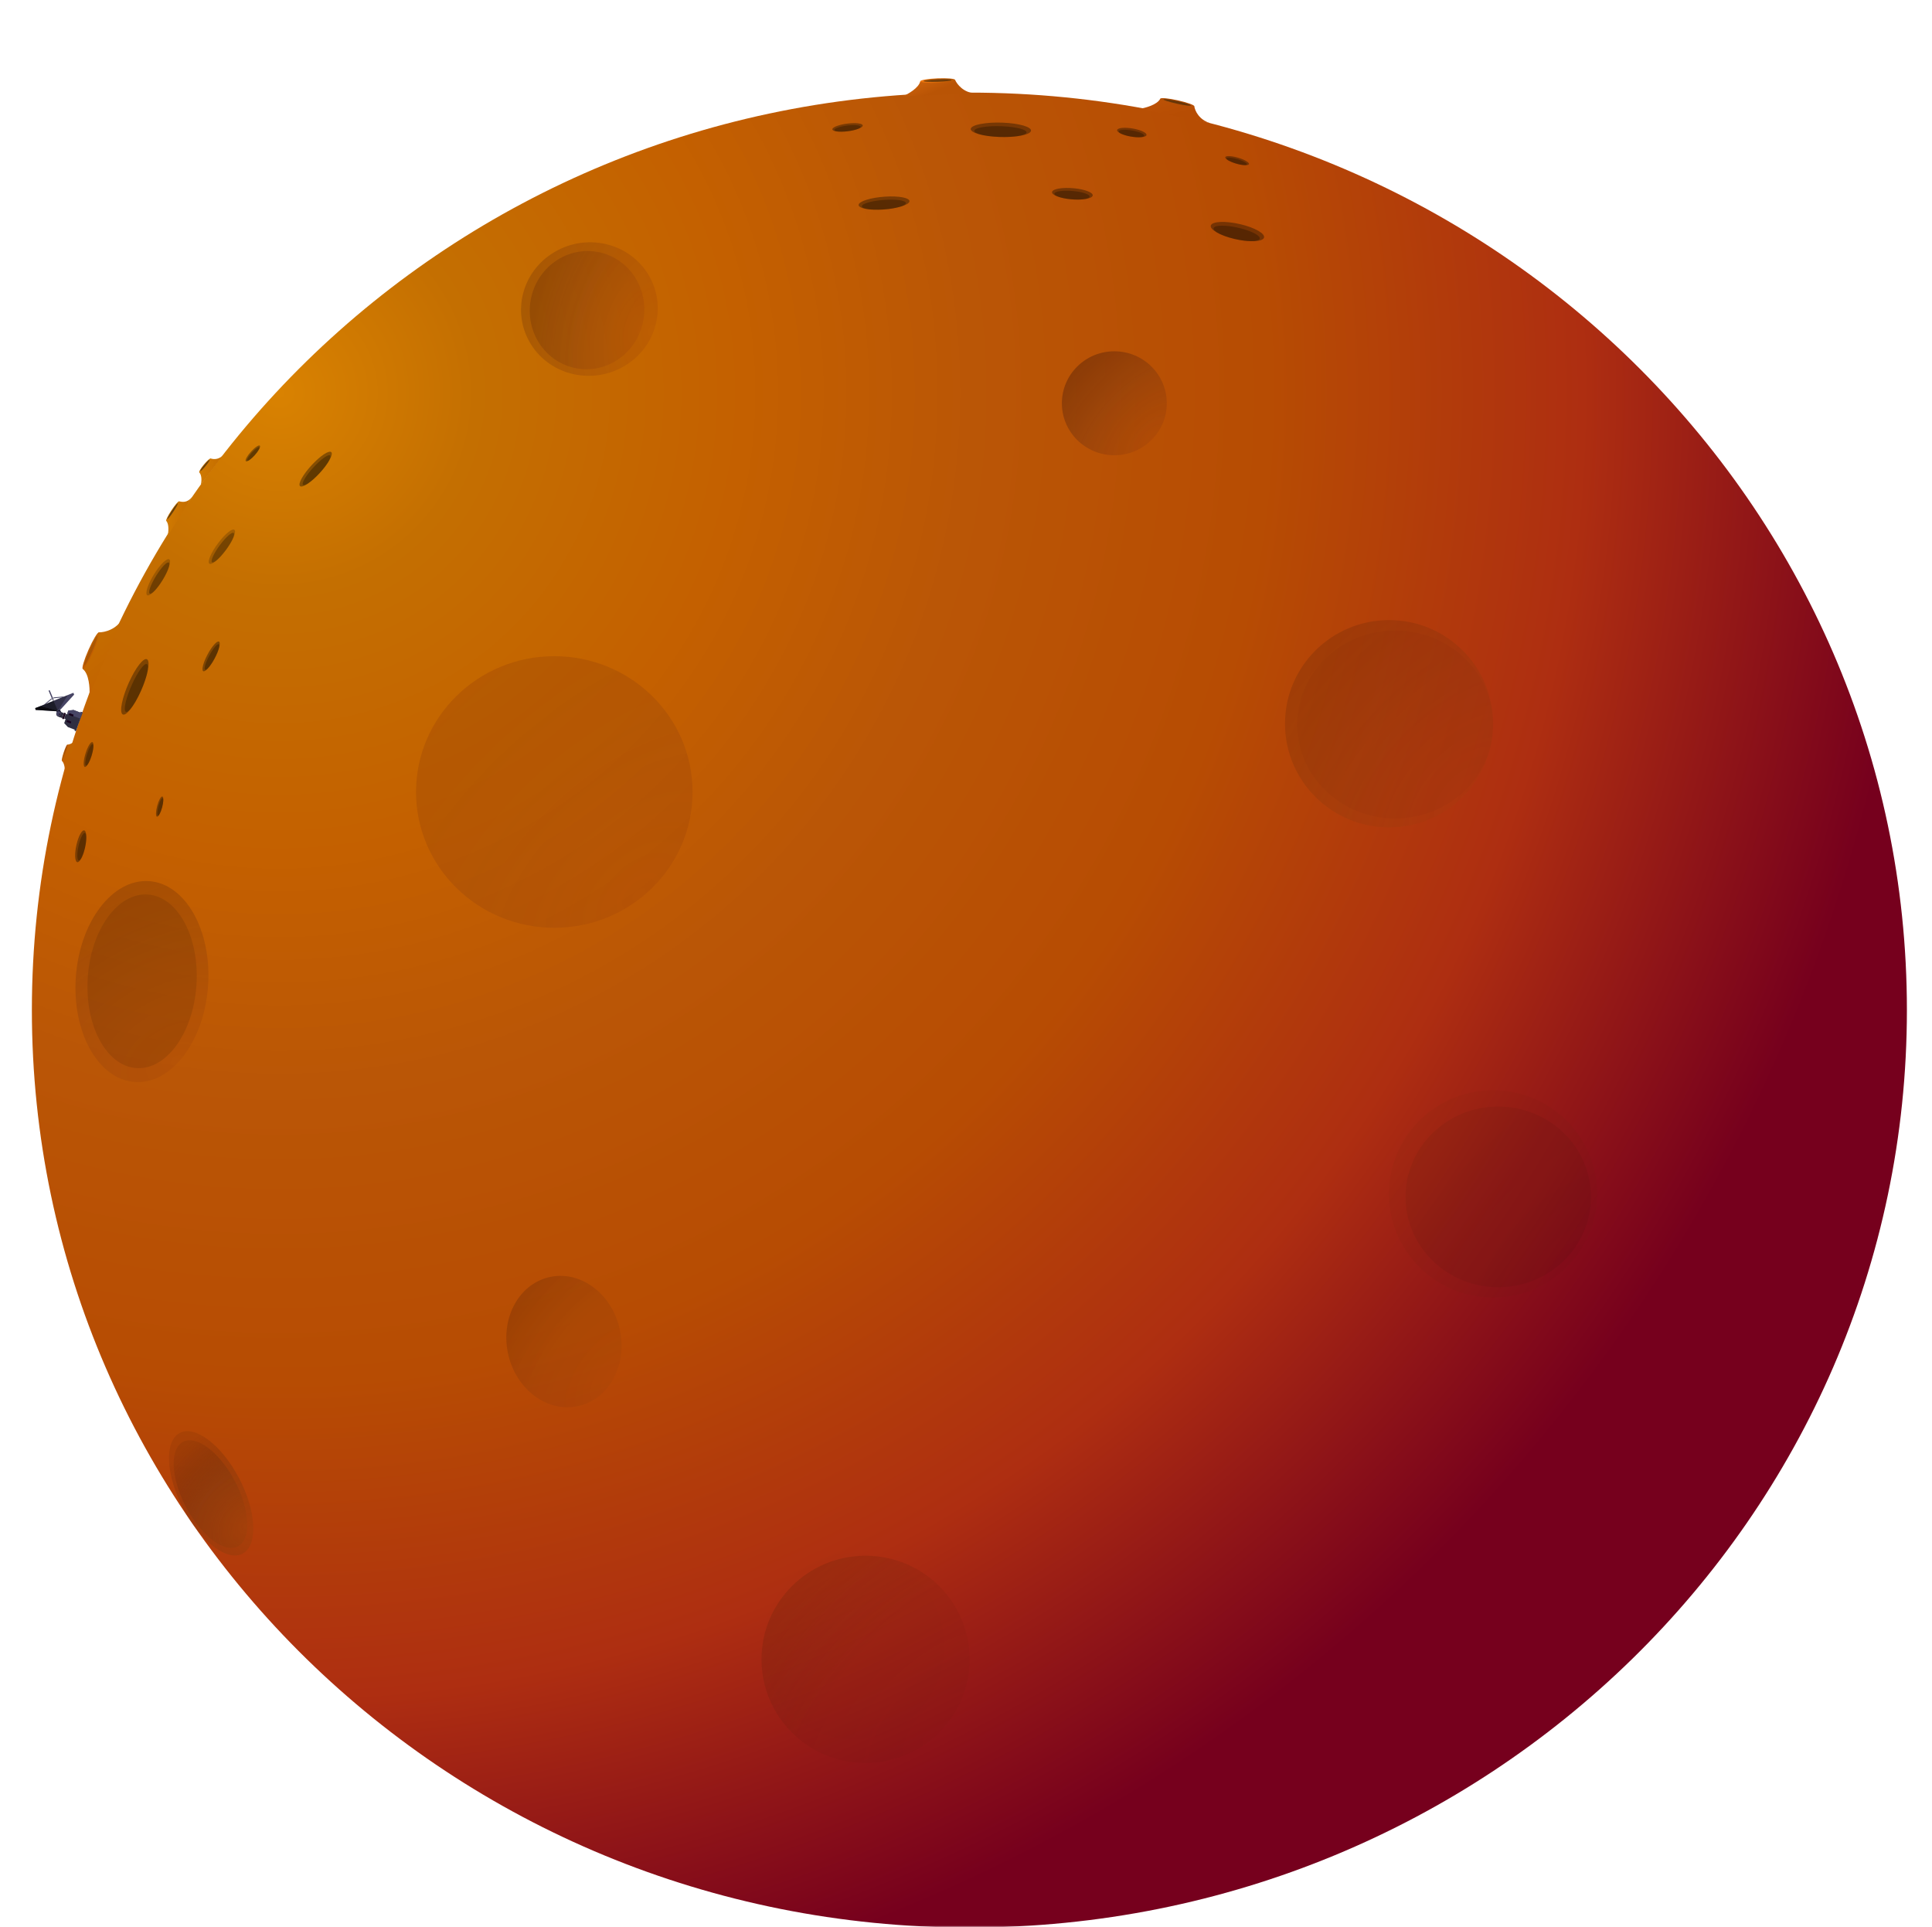 <svg width="708" height="706" viewBox="0 0 708 706" fill="none" xmlns="http://www.w3.org/2000/svg">
<g id="Clip path group">
<mask id="mask0_10_2" style="mask-type:luminance" maskUnits="userSpaceOnUse" x="0" y="0" width="708" height="706">
<g id="clip0_522_250">
<path id="Vector" d="M707.047 0H0V706H707.047V0Z" fill="white"/>
</g>
</mask>
<g mask="url(#mask0_10_2)">
<g id="Group">
<g id="radar">
<path id="Vector_2" d="M22.793 261.674C22.969 262.036 22.822 262.479 22.463 262.664C22.104 262.848 21.67 262.704 21.494 262.342L20.631 260.569L21.93 259.901L22.793 261.674Z" fill="#12102B"/>
<path id="Vector_3" d="M13.047 260.061L20.469 260.599L22.271 259.873L27.17 254.495L26.897 253.821L12.932 259.454L13.047 260.061Z" fill="#474565"/>
<path id="Vector_4" d="M18.725 255.989L16.005 258.246L16.894 257.855L19.046 256.113L19.713 255.819L22.772 255.534L23.661 255.142L19.837 255.5L18.725 255.989Z" fill="#474565"/>
<path id="Vector_5" d="M19.154 256.058L19.407 255.944L19.733 256.712L19.48 256.826L19.154 256.058Z" fill="#2F2E41"/>
<path id="Vector_6" d="M17.862 253.186C17.815 253.075 17.867 252.943 17.978 252.894C18.09 252.844 18.218 252.896 18.265 253.008L19.398 255.704L18.994 255.883L17.862 253.186Z" fill="#474565"/>
<path id="Vector_7" d="M21.218 260.44L19.56 256.839L24.888 254.628L21.218 260.44Z" fill="black" fill-opacity="0.3"/>
<path id="Vector_8" d="M19.602 256.781L21.22 260.439L14.88 258.697L19.602 256.781Z" fill="black" fill-opacity="0.6"/>
<path id="Vector_9" d="M20.5 260.565L21.078 260.342L14.88 258.697L12.907 259.405L13.031 260.122L20.5 260.565Z" fill="black" fill-opacity="0.85"/>
</g>
<path id="Vector_10" d="M355.241 706.216C544.984 706.216 698.802 555.718 698.802 370.071C698.802 184.427 544.984 33.931 355.241 33.931C165.498 33.931 11.681 184.427 11.681 370.071C11.681 555.718 165.498 706.216 355.241 706.216Z" fill="url(#paint0_radial_10_2)"/>
<path id="Vector_11" d="M253.795 290.166C253.795 317.646 231.11 339.922 203.126 339.922C175.142 339.922 152.457 317.646 152.457 290.166C152.457 262.687 175.142 240.411 203.126 240.411C231.11 240.411 253.795 262.687 253.795 290.166Z" fill="url(#paint1_radial_10_2)" fill-opacity="0.38"/>
<path id="Vector_12" d="M237.461 100.406C244.589 111.91 240.755 126.979 228.898 134.064C217.04 141.149 201.649 137.567 194.521 126.064C187.393 114.56 191.226 99.491 203.084 92.406C214.942 85.321 230.333 88.902 237.461 100.406Z" fill="url(#paint2_radial_10_2)"/>
<path id="Vector_13" d="M233.119 102.273C239.093 112.456 235.88 125.794 225.942 132.065C216.005 138.337 203.106 135.166 197.132 124.984C191.158 114.801 194.371 101.463 204.309 95.191C214.246 88.92 227.145 92.09 233.119 102.273Z" fill="url(#paint3_radial_10_2)"/>
<path id="Vector_14" d="M76.245 361.278C74.811 381.603 62.802 397.337 49.42 396.426C36.039 395.515 26.355 378.306 27.79 357.981C29.224 337.655 41.234 321.918 54.615 322.829C67.996 323.739 77.68 340.953 76.245 361.278Z" fill="url(#paint4_radial_10_2)"/>
<path id="Vector_15" d="M71.986 360.957C70.807 378.522 60.936 392.116 49.937 391.329C38.939 390.542 30.979 375.67 32.158 358.112C33.337 340.549 43.209 326.952 54.207 327.738C65.205 328.525 73.165 343.4 71.986 360.957Z" fill="#0B0502" fill-opacity="0.1"/>
<path id="Vector_16" d="M585.268 437.417C585.268 458.388 568.193 475.389 547.134 475.389C526.075 475.389 508.999 458.388 508.999 437.417C508.999 416.445 526.075 399.444 547.134 399.444C568.193 399.444 585.268 416.445 585.268 437.417Z" fill="url(#paint5_radial_10_2)" fill-opacity="0.2"/>
<path id="Vector_17" d="M583.023 438.522C583.023 456.804 567.815 471.623 549.057 471.623C530.295 471.623 515.087 456.804 515.087 438.522C515.087 420.24 530.295 405.421 549.057 405.421C567.815 405.421 583.023 420.24 583.023 438.522Z" fill="#271307" fill-opacity="0.07"/>
<path id="Vector_18" d="M355.33 607.958C355.33 628.93 338.257 645.93 317.196 645.93C296.136 645.93 279.063 628.93 279.063 607.958C279.063 586.99 296.136 569.986 317.196 569.986C338.257 569.986 355.33 586.99 355.33 607.958Z" fill="url(#paint6_radial_10_2)" fill-opacity="0.2"/>
<path id="Vector_19" d="M345.941 603.118C345.941 621.972 331.091 637.25 312.771 637.25C294.452 637.25 279.601 621.972 279.601 603.118C279.601 584.268 294.452 568.983 312.771 568.983C331.091 568.983 345.941 584.268 345.941 603.118Z" fill="#1D1008" fill-opacity="0.01"/>
<path id="Vector_20" d="M547.169 265.16C547.169 286.131 530.101 303.131 509.035 303.131C487.979 303.131 470.904 286.131 470.904 265.16C470.904 244.189 487.979 227.189 509.035 227.189C530.101 227.189 547.169 244.189 547.169 265.16Z" fill="url(#paint7_radial_10_2)" fill-opacity="0.5"/>
<path id="Vector_21" d="M547.173 265.452C547.173 284.474 531.102 299.894 511.269 299.894C491.447 299.894 475.369 284.474 475.369 265.452C475.369 246.431 491.447 231.011 511.269 231.011C531.102 231.011 547.173 246.431 547.173 265.452Z" fill="#291103" fill-opacity="0.03"/>
<path id="Vector_22" d="M87.574 541.52C93.981 553.709 94.604 566.096 88.967 569.191C83.331 572.28 73.567 564.913 67.161 552.724C60.755 540.535 60.13 528.148 65.767 525.056C71.405 521.96 81.168 529.331 87.574 541.52Z" fill="url(#paint8_radial_10_2)" fill-opacity="0.5"/>
<path id="Vector_23" d="M86.032 542.561C91.623 553.116 92.168 563.843 87.248 566.519C82.329 569.198 73.809 562.816 68.219 552.265C62.628 541.707 62.083 530.983 67.003 528.303C71.922 525.624 80.442 532.006 86.032 542.561Z" fill="url(#paint9_radial_10_2)" fill-opacity="0.5"/>
<path id="Vector_24" d="M227.237 487.574C229.848 500.681 222.753 513.082 211.389 515.267C200.025 517.452 188.695 508.585 186.083 495.478C183.472 482.368 190.567 469.967 201.931 467.785C213.295 465.604 224.625 474.464 227.237 487.574Z" fill="url(#paint10_radial_10_2)" fill-opacity="0.47"/>
<path id="Vector_25" d="M427.576 147.752C427.576 158.27 418.974 166.796 408.358 166.796C397.745 166.796 389.137 158.27 389.137 147.752C389.137 137.234 397.745 128.708 408.358 128.708C418.974 128.708 427.576 137.234 427.576 147.752Z" fill="url(#paint11_radial_10_2)"/>
<path id="Vector_26" d="M22.692 278.787C23.598 279.517 23.829 281.782 23.831 282.823L27.942 270.367C27.132 272.311 25.428 272.807 24.677 272.812L22.692 278.787Z" fill="url(#paint12_linear_10_2)"/>
<path id="Vector_27" d="M24.027 275.926C24.574 274.279 24.864 272.885 24.675 272.813C24.486 272.741 23.888 274.018 23.341 275.665C22.794 277.312 22.503 278.705 22.693 278.778C22.882 278.85 23.479 277.573 24.027 275.926Z" fill="url(#paint13_linear_10_2)"/>
<path id="Vector_28" d="M23.869 275.891C24.31 274.565 24.578 273.457 24.469 273.415C24.359 273.374 23.913 274.414 23.473 275.74C23.032 277.065 22.764 278.173 22.873 278.215C22.983 278.257 23.429 277.216 23.869 275.891Z" fill="#1E1B16" fill-opacity="0.15"/>
<path id="Vector_29" d="M337.239 29.775C336.7 32.238 332.734 34.485 330.819 35.3L357.408 34.195C353.109 34.014 350.682 30.838 350.006 29.272L337.239 29.775Z" fill="url(#paint14_linear_10_2)"/>
<path id="Vector_30" d="M343.693 30.342C347.212 30.204 350.037 29.725 350.001 29.273C349.966 28.821 347.084 28.567 343.565 28.705C340.046 28.843 337.222 29.322 337.257 29.774C337.293 30.226 340.174 30.48 343.693 30.342Z" fill="url(#paint15_linear_10_2)"/>
<path id="Vector_31" d="M343.617 29.98C346.449 29.868 348.728 29.566 348.708 29.305C348.687 29.043 346.375 28.921 343.543 29.032C340.711 29.144 338.432 29.446 338.452 29.708C338.472 29.969 340.785 30.091 343.617 29.98Z" fill="#31230B" fill-opacity="0.58"/>
<path id="Vector_32" d="M425.193 36.172C424.04 38.416 419.632 39.578 417.574 39.878L443.501 45.136C439.39 43.866 437.92 40.626 437.665 38.939L425.193 36.172Z" fill="url(#paint16_linear_10_2)"/>
<path id="Vector_33" d="M431.288 38.365C434.724 39.128 437.577 39.385 437.658 38.939C437.739 38.493 435.021 37.513 431.581 36.75C428.145 35.987 425.292 35.729 425.211 36.175C425.129 36.621 427.851 37.602 431.288 38.365Z" fill="url(#paint17_linear_10_2)"/>
<path id="Vector_34" d="M431.305 37.995C434.074 38.609 436.354 38.898 436.403 38.64C436.449 38.382 434.243 37.675 431.479 37.06C428.711 36.446 426.43 36.158 426.381 36.416C426.335 36.674 428.541 37.381 431.305 37.995Z" fill="#31230B" fill-opacity="0.58"/>
<path id="Vector_35" d="M30.341 245.119C32.616 246.846 32.933 252.014 32.807 254.383L45.125 226.344C42.761 230.708 38.246 231.713 36.285 231.67L30.341 245.119Z" fill="url(#paint18_linear_10_2)"/>
<path id="Vector_36" d="M34.195 238.708C35.834 235.001 36.769 231.851 36.283 231.674C35.798 231.496 34.076 234.357 32.437 238.065C30.799 241.771 29.864 244.921 30.35 245.098C30.835 245.276 32.557 242.415 34.195 238.708Z" fill="url(#paint19_linear_10_2)"/>
<path id="Vector_37" d="M33.783 238.615C35.102 235.632 35.943 233.13 35.662 233.027C35.381 232.924 34.084 235.26 32.766 238.243C31.447 241.226 30.606 243.728 30.887 243.831C31.168 243.934 32.465 241.598 33.783 238.615Z" fill="#1E1B16" fill-opacity="0.15"/>
<path id="Vector_38" d="M51.596 253.256C54.095 247.706 55.146 242.487 53.945 241.6C52.744 240.713 49.745 244.494 47.246 250.044C44.748 255.595 43.696 260.814 44.898 261.701C46.099 262.588 49.098 258.807 51.596 253.256Z" fill="#140E04" fill-opacity="0.4"/>
<path id="Vector_39" d="M51.599 253.256C53.764 248.446 54.789 244.006 53.888 243.341C52.987 242.676 50.501 246.037 48.336 250.847C46.171 255.658 45.146 260.097 46.047 260.763C46.948 261.428 49.434 258.067 51.599 253.256Z" fill="#0D0801" fill-opacity="0.29"/>
<path id="Vector_40" d="M31.131 310.689C31.874 307.486 31.785 304.611 30.933 304.267C30.08 303.923 28.787 306.241 28.044 309.444C27.301 312.646 27.39 315.521 28.242 315.865C29.095 316.209 30.388 313.892 31.131 310.689Z" fill="#140E04" fill-opacity="0.4"/>
<path id="Vector_41" d="M31.132 310.689C31.776 307.913 31.78 305.454 31.14 305.196C30.501 304.938 29.461 306.979 28.817 309.755C28.173 312.531 28.169 314.99 28.809 315.248C29.448 315.506 30.488 313.465 31.132 310.689Z" fill="#0D0801" fill-opacity="0.29"/>
<path id="Vector_42" d="M366.105 50.171C372.193 50.408 377.436 49.429 377.81 47.985C378.185 46.541 373.55 45.178 367.459 44.941C361.371 44.704 356.129 45.683 355.754 47.127C355.379 48.571 360.014 49.934 366.105 50.171Z" fill="#140E04" fill-opacity="0.4"/>
<path id="Vector_43" d="M366.105 50.172C371.383 50.377 375.891 49.666 376.17 48.583C376.449 47.499 372.398 46.455 367.12 46.25C361.842 46.044 357.338 46.756 357.055 47.839C356.776 48.922 360.827 49.967 366.105 50.172Z" fill="#0D0801" fill-opacity="0.29"/>
<path id="Vector_44" d="M414.241 50.003C417.203 50.544 419.844 50.337 420.137 49.541C420.431 48.745 418.267 47.663 415.305 47.122C412.342 46.582 409.701 46.789 409.408 47.584C409.115 48.38 411.278 49.463 414.241 50.003Z" fill="#140E04" fill-opacity="0.4"/>
<path id="Vector_45" d="M414.241 50.004C416.808 50.472 419.067 50.368 419.289 49.771C419.508 49.174 417.607 48.311 415.04 47.843C412.47 47.375 410.211 47.479 409.992 48.075C409.769 48.672 411.674 49.535 414.241 50.004Z" fill="#0D0801" fill-opacity="0.29"/>
<path id="Vector_46" d="M452.764 59.871C455.147 60.605 457.339 60.747 457.66 60.188C457.982 59.63 456.313 58.583 453.934 57.849C451.551 57.116 449.36 56.974 449.038 57.532C448.716 58.09 450.385 59.137 452.764 59.871Z" fill="#140E04" fill-opacity="0.4"/>
<path id="Vector_47" d="M452.764 59.871C454.829 60.507 456.695 60.683 456.939 60.264C457.18 59.846 455.705 58.991 453.641 58.355C451.576 57.719 449.71 57.543 449.466 57.962C449.225 58.38 450.703 59.235 452.764 59.871Z" fill="#0D0801" fill-opacity="0.29"/>
<path id="Vector_48" d="M452.372 87.534C457.738 88.803 462.582 88.627 463.186 87.141C463.794 85.656 459.93 83.422 454.56 82.153C449.194 80.884 444.35 81.06 443.746 82.546C443.138 84.032 447.002 86.265 452.372 87.534Z" fill="#140E04" fill-opacity="0.4"/>
<path id="Vector_49" d="M452.368 87.535C457.021 88.635 461.161 88.623 461.617 87.509C462.069 86.394 458.665 84.599 454.012 83.499C449.36 82.4 445.22 82.411 444.764 83.526C444.312 84.64 447.716 86.435 452.368 87.535Z" fill="#0D0801" fill-opacity="0.29"/>
<path id="Vector_50" d="M323.697 76.756C328.841 76.406 333.129 75.07 333.274 73.773C333.419 72.475 329.367 71.706 324.223 72.056C319.079 72.406 314.791 73.742 314.646 75.04C314.501 76.338 318.553 77.106 323.697 76.756Z" fill="#140E04" fill-opacity="0.4"/>
<path id="Vector_51" d="M323.696 76.758C328.154 76.454 331.856 75.419 331.965 74.446C332.074 73.473 328.548 72.93 324.09 73.233C319.632 73.537 315.93 74.572 315.821 75.545C315.712 76.518 319.238 77.061 323.696 76.758Z" fill="#0D0801" fill-opacity="0.29"/>
<path id="Vector_52" d="M310.506 48.108C313.585 47.743 316.12 46.811 316.167 46.026C316.214 45.242 313.756 44.902 310.677 45.267C307.598 45.632 305.063 46.565 305.016 47.349C304.969 48.134 307.427 48.474 310.506 48.108Z" fill="#140E04" fill-opacity="0.4"/>
<path id="Vector_53" d="M310.506 48.108C313.175 47.792 315.367 47.058 315.402 46.469C315.437 45.881 313.303 45.66 310.634 45.977C307.966 46.294 305.774 47.027 305.739 47.616C305.703 48.204 307.838 48.425 310.506 48.108Z" fill="#0D0801" fill-opacity="0.29"/>
<path id="Vector_54" d="M392.425 73.008C396.533 73.396 400.111 72.808 400.422 71.695C400.729 70.582 397.65 69.365 393.542 68.977C389.434 68.588 385.856 69.176 385.545 70.289C385.238 71.403 388.317 72.62 392.425 73.008Z" fill="#140E04" fill-opacity="0.4"/>
<path id="Vector_55" d="M392.425 73.009C395.985 73.345 399.057 72.941 399.29 72.106C399.52 71.271 396.823 70.322 393.263 69.985C389.703 69.649 386.631 70.053 386.397 70.888C386.167 71.723 388.865 72.673 392.425 73.009Z" fill="#0D0801" fill-opacity="0.29"/>
<path id="Vector_56" d="M60.915 190.848C62.052 192.063 61.729 195.068 61.425 196.418L70.403 182.065C68.621 184.346 66.76 183.904 65.639 183.688L60.915 190.848Z" fill="url(#paint20_linear_10_2)"/>
<path id="Vector_57" d="M63.752 187.535C65.053 185.562 65.898 183.841 65.636 183.691C65.375 183.542 64.108 185.02 62.805 186.994C61.503 188.967 60.659 190.689 60.92 190.838C61.182 190.988 62.449 189.509 63.752 187.535Z" fill="#C97300"/>
<path id="Vector_58" d="M63.526 187.441C64.574 185.853 65.302 184.495 65.15 184.409C64.999 184.322 64.027 185.54 62.979 187.128C61.931 188.716 61.204 190.074 61.355 190.16C61.506 190.247 62.478 189.029 63.526 187.441Z" fill="#1E1B16" fill-opacity="0.58"/>
<path id="Vector_59" d="M73.025 173.072C74.089 174.215 73.849 176.59 73.596 177.634L81.663 166.859C80.072 168.44 78.253 168.32 77.221 167.984L73.025 173.072Z" fill="url(#paint21_linear_10_2)"/>
<path id="Vector_60" d="M75.562 170.812C76.719 169.409 77.461 168.145 77.218 167.986C76.976 167.828 75.842 168.837 74.685 170.239C73.528 171.641 72.787 172.906 73.029 173.064C73.271 173.223 74.405 172.214 75.562 170.812Z" fill="#C97300"/>
<path id="Vector_61" d="M75.354 170.703C76.285 169.575 76.927 168.586 76.786 168.494C76.646 168.403 75.778 169.243 74.847 170.372C73.916 171.5 73.275 172.489 73.415 172.581C73.555 172.673 74.423 171.832 75.354 170.703Z" fill="#1E1B16" fill-opacity="0.58"/>
<path id="Vector_62" d="M82.739 201.578C85.283 198.165 86.707 194.833 85.92 194.137C85.133 193.44 82.433 195.643 79.89 199.056C77.346 202.47 75.922 205.801 76.709 206.498C77.496 207.194 80.195 204.992 82.739 201.578Z" fill="#140E04" fill-opacity="0.21"/>
<path id="Vector_63" d="M82.738 201.578C84.942 198.62 86.251 195.798 85.661 195.276C85.071 194.754 82.805 196.729 80.601 199.687C78.396 202.645 77.088 205.467 77.678 205.989C78.268 206.511 80.533 204.537 82.738 201.578Z" fill="#0D0801" fill-opacity="0.29"/>
<path id="Vector_64" d="M59.514 212.647C61.758 209.03 62.895 205.59 62.052 204.963C61.209 204.335 58.705 206.759 56.461 210.376C54.215 213.993 53.079 217.433 53.922 218.06C54.765 218.687 57.268 216.264 59.514 212.647Z" fill="#140E04" fill-opacity="0.21"/>
<path id="Vector_65" d="M59.512 212.648C61.458 209.513 62.522 206.591 61.89 206.121C61.258 205.65 59.168 207.81 57.222 210.944C55.277 214.079 54.212 217.001 54.844 217.472C55.477 217.942 57.566 215.782 59.512 212.648Z" fill="#0D0801" fill-opacity="0.32"/>
<path id="Vector_66" d="M117.053 173.42C120.232 170.002 122.191 166.539 121.428 165.687C120.665 164.834 117.469 166.915 114.29 170.334C111.11 173.753 109.151 177.215 109.915 178.068C110.678 178.92 113.873 176.84 117.053 173.42Z" fill="#140E04" fill-opacity="0.4"/>
<path id="Vector_67" d="M117.051 173.419C119.806 170.456 121.576 167.536 121.003 166.897C120.431 166.258 117.734 168.142 114.978 171.105C112.223 174.068 110.453 176.988 111.025 177.627C111.598 178.266 114.295 176.383 117.051 173.419Z" fill="#0D0801" fill-opacity="0.3"/>
<path id="Vector_68" d="M78.612 241.322C80.221 238.34 80.969 235.554 80.284 235.097C79.597 234.641 77.737 236.687 76.127 239.668C74.518 242.649 73.769 245.436 74.455 245.893C75.141 246.349 77.002 244.303 78.612 241.322Z" fill="#140E04" fill-opacity="0.4"/>
<path id="Vector_69" d="M78.61 241.323C80.005 238.739 80.718 236.367 80.204 236.025C79.689 235.682 78.141 237.499 76.746 240.083C75.352 242.666 74.638 245.038 75.153 245.38C75.667 245.723 77.215 243.906 78.61 241.323Z" fill="#0D0801" fill-opacity="0.3"/>
<path id="Vector_70" d="M93.304 166.822C94.727 165.255 95.59 163.675 95.231 163.293C94.872 162.911 93.427 163.871 92.004 165.438C90.581 167.005 89.719 168.585 90.077 168.967C90.436 169.349 91.881 168.389 93.304 166.822Z" fill="#140E04" fill-opacity="0.4"/>
<path id="Vector_71" d="M93.304 166.822C94.537 165.464 95.319 164.131 95.049 163.844C94.78 163.558 93.563 164.426 92.329 165.784C91.096 167.142 90.314 168.475 90.583 168.762C90.853 169.049 92.07 168.18 93.304 166.822Z" fill="#0D0801" fill-opacity="0.3"/>
<path id="Vector_72" d="M59.405 295.847C59.961 293.806 60.011 292.007 59.518 291.829C59.024 291.651 58.174 293.162 57.618 295.203C57.063 297.244 57.012 299.043 57.505 299.221C57.999 299.399 58.85 297.888 59.405 295.847Z" fill="#140E04" fill-opacity="0.4"/>
<path id="Vector_73" d="M59.407 295.847C59.889 294.078 59.979 292.536 59.609 292.402C59.239 292.269 58.548 293.595 58.067 295.364C57.585 297.133 57.495 298.675 57.865 298.809C58.235 298.942 58.926 297.616 59.407 295.847Z" fill="#0D0801" fill-opacity="0.3"/>
<path id="Vector_74" d="M33.548 276.938C34.336 274.437 34.489 272.193 33.889 271.924C33.29 271.655 32.166 273.465 31.378 275.965C30.59 278.466 30.438 280.71 31.037 280.979C31.636 281.248 32.761 279.439 33.548 276.938Z" fill="#140E04" fill-opacity="0.4"/>
<path id="Vector_75" d="M33.548 276.938C34.231 274.771 34.42 272.851 33.97 272.649C33.521 272.448 32.603 274.042 31.92 276.209C31.237 278.376 31.048 280.296 31.498 280.497C31.948 280.699 32.865 279.105 33.548 276.938Z" fill="#0D0801" fill-opacity="0.3"/>
<path id="Vector_76" d="M23.38 261.362L22.822 263.017C22.762 263.197 22.856 263.397 23.033 263.465L23.06 263.475C23.237 263.543 23.43 263.452 23.491 263.273L24.049 261.618C24.109 261.438 24.015 261.237 23.837 261.17L23.811 261.16C23.634 261.092 23.441 261.182 23.38 261.362Z" fill="#1A051C"/>
<g id="Group_2" filter="url(#filter0_d_10_2)">
<path id="Vector_77" d="M24.86 266.376L27.399 267.346L27.283 267.693L27.817 267.897L30.284 261.031L29.615 260.776L29.499 261.122L26.959 260.151L25.044 260.46L24.617 261.728L24.082 261.524L23.499 263.253L24.034 263.457L23.528 264.956L24.86 266.376Z" fill="#2F2E41"/>
</g>
<path id="Vector_78" d="M24.994 260.311L24.605 261.463L29.369 263.285L30.283 261.031L29.602 260.771L29.496 261.086L26.91 260.097L24.994 260.311Z" fill="#474565"/>
<path id="Vector_79" d="M21.25 262.523C20.747 262.331 20.479 261.763 20.651 261.253C20.823 260.744 21.369 260.487 21.872 260.679L23.412 261.268L22.79 263.112L21.25 262.523Z" fill="#2F2E41"/>
<path id="Vector_80" d="M22.249 261.734C22.399 261.289 22.172 260.794 21.741 260.629C21.311 260.465 20.84 260.692 20.689 261.138C20.539 261.584 20.767 262.078 21.197 262.243C21.628 262.408 22.099 262.18 22.249 261.734Z" fill="#474565"/>
<path id="Vector_81" d="M21.987 261.764C22.03 261.637 21.965 261.495 21.842 261.449C21.719 261.401 21.585 261.467 21.542 261.594C21.499 261.721 21.564 261.863 21.687 261.91C21.81 261.956 21.944 261.892 21.987 261.764Z" fill="#1D071F"/>
<path id="Vector_82" d="M24.573 263.794L24.339 264.486L25.899 265.082L26.132 264.39L24.573 263.794Z" fill="#18021E"/>
<path id="Vector_83" d="M25.429 261.258L25.196 261.949L26.755 262.546L26.988 261.854L25.429 261.258Z" fill="#15021B"/>
</g>
</g>
</g>
<defs>
<filter id="filter0_d_10_2" x="23.499" y="260.149" width="6.789" height="7.75" filterUnits="userSpaceOnUse" color-interpolation-filters="sRGB">
<feFlood flood-opacity="0" result="BackgroundImageFix"/>
<feColorMatrix in="SourceAlpha" type="matrix" values="0 0 0 0 0 0 0 0 0 0 0 0 0 0 0 0 0 0 127 0" result="hardAlpha"/>
<feOffset dx="0.002" dy="0"/>
<feGaussianBlur stdDeviation="0.001"/>
<feComposite in2="hardAlpha" operator="out"/>
<feColorMatrix type="matrix" values="0 0 0 0 0 0 0 0 0 0 0 0 0 0 0 0 0 0 0.25 0"/>
<feBlend mode="normal" in2="BackgroundImageFix" result="effect1_dropShadow_10_2"/>
<feBlend mode="normal" in="SourceGraphic" in2="effect1_dropShadow_10_2" result="shape"/>
</filter>
<radialGradient id="paint0_radial_10_2" cx="0" cy="0" r="1" gradientUnits="userSpaceOnUse" gradientTransform="translate(103.095 141.895) rotate(46.82) scale(674.397 677.655)">
<stop stop-color="#D98201"/>
<stop offset="0.107" stop-color="#C46F01"/>
<stop offset="0.253" stop-color="#C46000"/>
<stop offset="0.377" stop-color="#BA5606"/>
<stop offset="0.539" stop-color="#B74C03"/>
<stop offset="0.71" stop-color="#AE2E11"/>
<stop offset="0.894" stop-color="#76001D"/>
</radialGradient>
<radialGradient id="paint1_radial_10_2" cx="0" cy="0" r="1" gradientUnits="userSpaceOnUse" gradientTransform="translate(234.282 327.918) rotate(-133.532) scale(99.918 165.674)">
<stop offset="0.01" stop-color="#9F4009" stop-opacity="0.64"/>
<stop offset="0.541" stop-color="#7E370E" stop-opacity="0.56"/>
<stop offset="1" stop-color="#7E2D08" stop-opacity="0.54"/>
</radialGradient>
<radialGradient id="paint2_radial_10_2" cx="0" cy="0" r="1" gradientUnits="userSpaceOnUse" gradientTransform="translate(238.986 121.151) rotate(-164.94) scale(49.658 81.029)">
<stop offset="0.01" stop-color="#9F4009" stop-opacity="0.2"/>
<stop offset="0.541" stop-color="#7E370E" stop-opacity="0.26"/>
<stop offset="1" stop-color="#511E07" stop-opacity="0.24"/>
</radialGradient>
<radialGradient id="paint3_radial_10_2" cx="0" cy="0" r="1" gradientUnits="userSpaceOnUse" gradientTransform="translate(234.397 120.635) rotate(-164.136) scale(41.779 71.445)">
<stop offset="0.01" stop-color="#9F4009" stop-opacity="0.2"/>
<stop offset="0.541" stop-color="#7E370E" stop-opacity="0.26"/>
<stop offset="1" stop-color="#511E07" stop-opacity="0.24"/>
</radialGradient>
<radialGradient id="paint4_radial_10_2" cx="0" cy="0" r="1" gradientUnits="userSpaceOnUse" gradientTransform="translate(64.945 388.565) rotate(-117.556) scale(62.958 93.433)">
<stop offset="0.01" stop-color="#9F4009" stop-opacity="0.2"/>
<stop offset="0.541" stop-color="#7E370E" stop-opacity="0.26"/>
<stop offset="1" stop-color="#511E07" stop-opacity="0.24"/>
</radialGradient>
<radialGradient id="paint5_radial_10_2" cx="0" cy="0" r="1" gradientUnits="userSpaceOnUse" gradientTransform="translate(575.628 464.53) rotate(-136.687) scale(78.121 130.604)">
<stop offset="0.01" stop-color="#4A1F07" stop-opacity="0.22"/>
<stop offset="0.541" stop-color="#552408" stop-opacity="0.32"/>
<stop offset="1" stop-color="#511E07" stop-opacity="0.27"/>
</radialGradient>
<radialGradient id="paint6_radial_10_2" cx="0" cy="0" r="1" gradientUnits="userSpaceOnUse" gradientTransform="translate(345.693 635.076) rotate(-136.687) scale(78.121 130.604)">
<stop offset="0.01" stop-color="#411E0A" stop-opacity="0.15"/>
<stop offset="0.541" stop-color="#2F1405" stop-opacity="0.3"/>
<stop offset="1" stop-color="#511E07"/>
</radialGradient>
<radialGradient id="paint7_radial_10_2" cx="0" cy="0" r="1" gradientUnits="userSpaceOnUse" gradientTransform="translate(537.536 292.277) rotate(-136.687) scale(78.121 130.604)">
<stop offset="0.01" stop-color="#9F4009" stop-opacity="0.33"/>
<stop offset="0.541" stop-color="#7E370E" stop-opacity="0.47"/>
<stop offset="1" stop-color="#511E07" stop-opacity="0.44"/>
</radialGradient>
<radialGradient id="paint8_radial_10_2" cx="0" cy="0" r="1" gradientUnits="userSpaceOnUse" gradientTransform="translate(92.445 560.419) rotate(-141.432) scale(39.33 48.451)">
<stop offset="0.01" stop-color="#9F4009"/>
<stop offset="0.541" stop-color="#7E370E" stop-opacity="0.79"/>
<stop offset="1" stop-color="#511E07" stop-opacity="0.25"/>
</radialGradient>
<radialGradient id="paint9_radial_10_2" cx="0" cy="0" r="1" gradientUnits="userSpaceOnUse" gradientTransform="translate(90.283 558.93) rotate(-141.649) scale(34.219 42.08)">
<stop offset="0.01" stop-color="#9F4009"/>
<stop offset="0.541" stop-color="#7E370E" stop-opacity="0.79"/>
<stop offset="1" stop-color="#511E07" stop-opacity="0.25"/>
</radialGradient>
<radialGradient id="paint10_radial_10_2" cx="0" cy="0" r="1" gradientUnits="userSpaceOnUse" gradientTransform="translate(225.414 505.528) rotate(-143.52) scale(46.447 76.946)">
<stop offset="0.01" stop-color="#9F4009" stop-opacity="0.43"/>
<stop offset="0.541" stop-color="#7E370E" stop-opacity="0.46"/>
<stop offset="1" stop-color="#511E07" stop-opacity="0.56"/>
</radialGradient>
<radialGradient id="paint11_radial_10_2" cx="0" cy="0" r="1" gradientUnits="userSpaceOnUse" gradientTransform="translate(422.718 161.352) rotate(-136.826) scale(39.283 65.654)">
<stop offset="0.01" stop-color="#9F4009" stop-opacity="0.33"/>
<stop offset="0.541" stop-color="#7E370E" stop-opacity="0.47"/>
<stop offset="1" stop-color="#511E07" stop-opacity="0.44"/>
</radialGradient>
<linearGradient id="paint12_linear_10_2" x1="22.948" y1="277.996" x2="28.273" y2="277.616" gradientUnits="userSpaceOnUse">
<stop stop-color="#C36100"/>
<stop offset="1" stop-color="#C36700"/>
</linearGradient>
<linearGradient id="paint13_linear_10_2" x1="25.599" y1="270.766" x2="26.185" y2="276.146" gradientUnits="userSpaceOnUse">
<stop stop-color="#9F4009"/>
<stop offset="1" stop-color="#C36200"/>
</linearGradient>
<linearGradient id="paint14_linear_10_2" x1="334.08" y1="21.055" x2="339.657" y2="34.808" gradientUnits="userSpaceOnUse">
<stop stop-color="#E77716"/>
<stop offset="1" stop-color="#B95405"/>
</linearGradient>
<linearGradient id="paint15_linear_10_2" x1="348.152" y1="30.078" x2="337.087" y2="29.662" gradientUnits="userSpaceOnUse">
<stop stop-color="#BE5A03"/>
<stop offset="1" stop-color="#F3790F"/>
</linearGradient>
<linearGradient id="paint16_linear_10_2" x1="429.47" y1="34.052" x2="431.621" y2="42.001" gradientUnits="userSpaceOnUse">
<stop offset="0.013" stop-color="#BC5207"/>
<stop offset="1" stop-color="#B74D03"/>
</linearGradient>
<linearGradient id="paint17_linear_10_2" x1="442.014" y1="40.437" x2="431.484" y2="43.001" gradientUnits="userSpaceOnUse">
<stop stop-color="#B74D03"/>
<stop offset="1" stop-color="#B65105"/>
</linearGradient>
<linearGradient id="paint18_linear_10_2" x1="33.045" y1="237.886" x2="40.99" y2="247.114" gradientUnits="userSpaceOnUse">
<stop stop-color="#C46B00"/>
<stop offset="1" stop-color="#C36400"/>
</linearGradient>
<linearGradient id="paint19_linear_10_2" x1="37.046" y1="229.842" x2="36.252" y2="238.861" gradientUnits="userSpaceOnUse">
<stop stop-color="#C46900"/>
<stop offset="1" stop-color="#C25F00"/>
</linearGradient>
<linearGradient id="paint20_linear_10_2" x1="61.531" y1="189.898" x2="69.578" y2="191.049" gradientUnits="userSpaceOnUse">
<stop stop-color="#CF7901"/>
<stop offset="1" stop-color="#C46C00"/>
</linearGradient>
<linearGradient id="paint21_linear_10_2" x1="73.572" y1="172.395" x2="81.114" y2="173.475" gradientUnits="userSpaceOnUse">
<stop stop-color="#CF7901"/>
<stop offset="1" stop-color="#C46C00"/>
</linearGradient>
</defs>
</svg>
